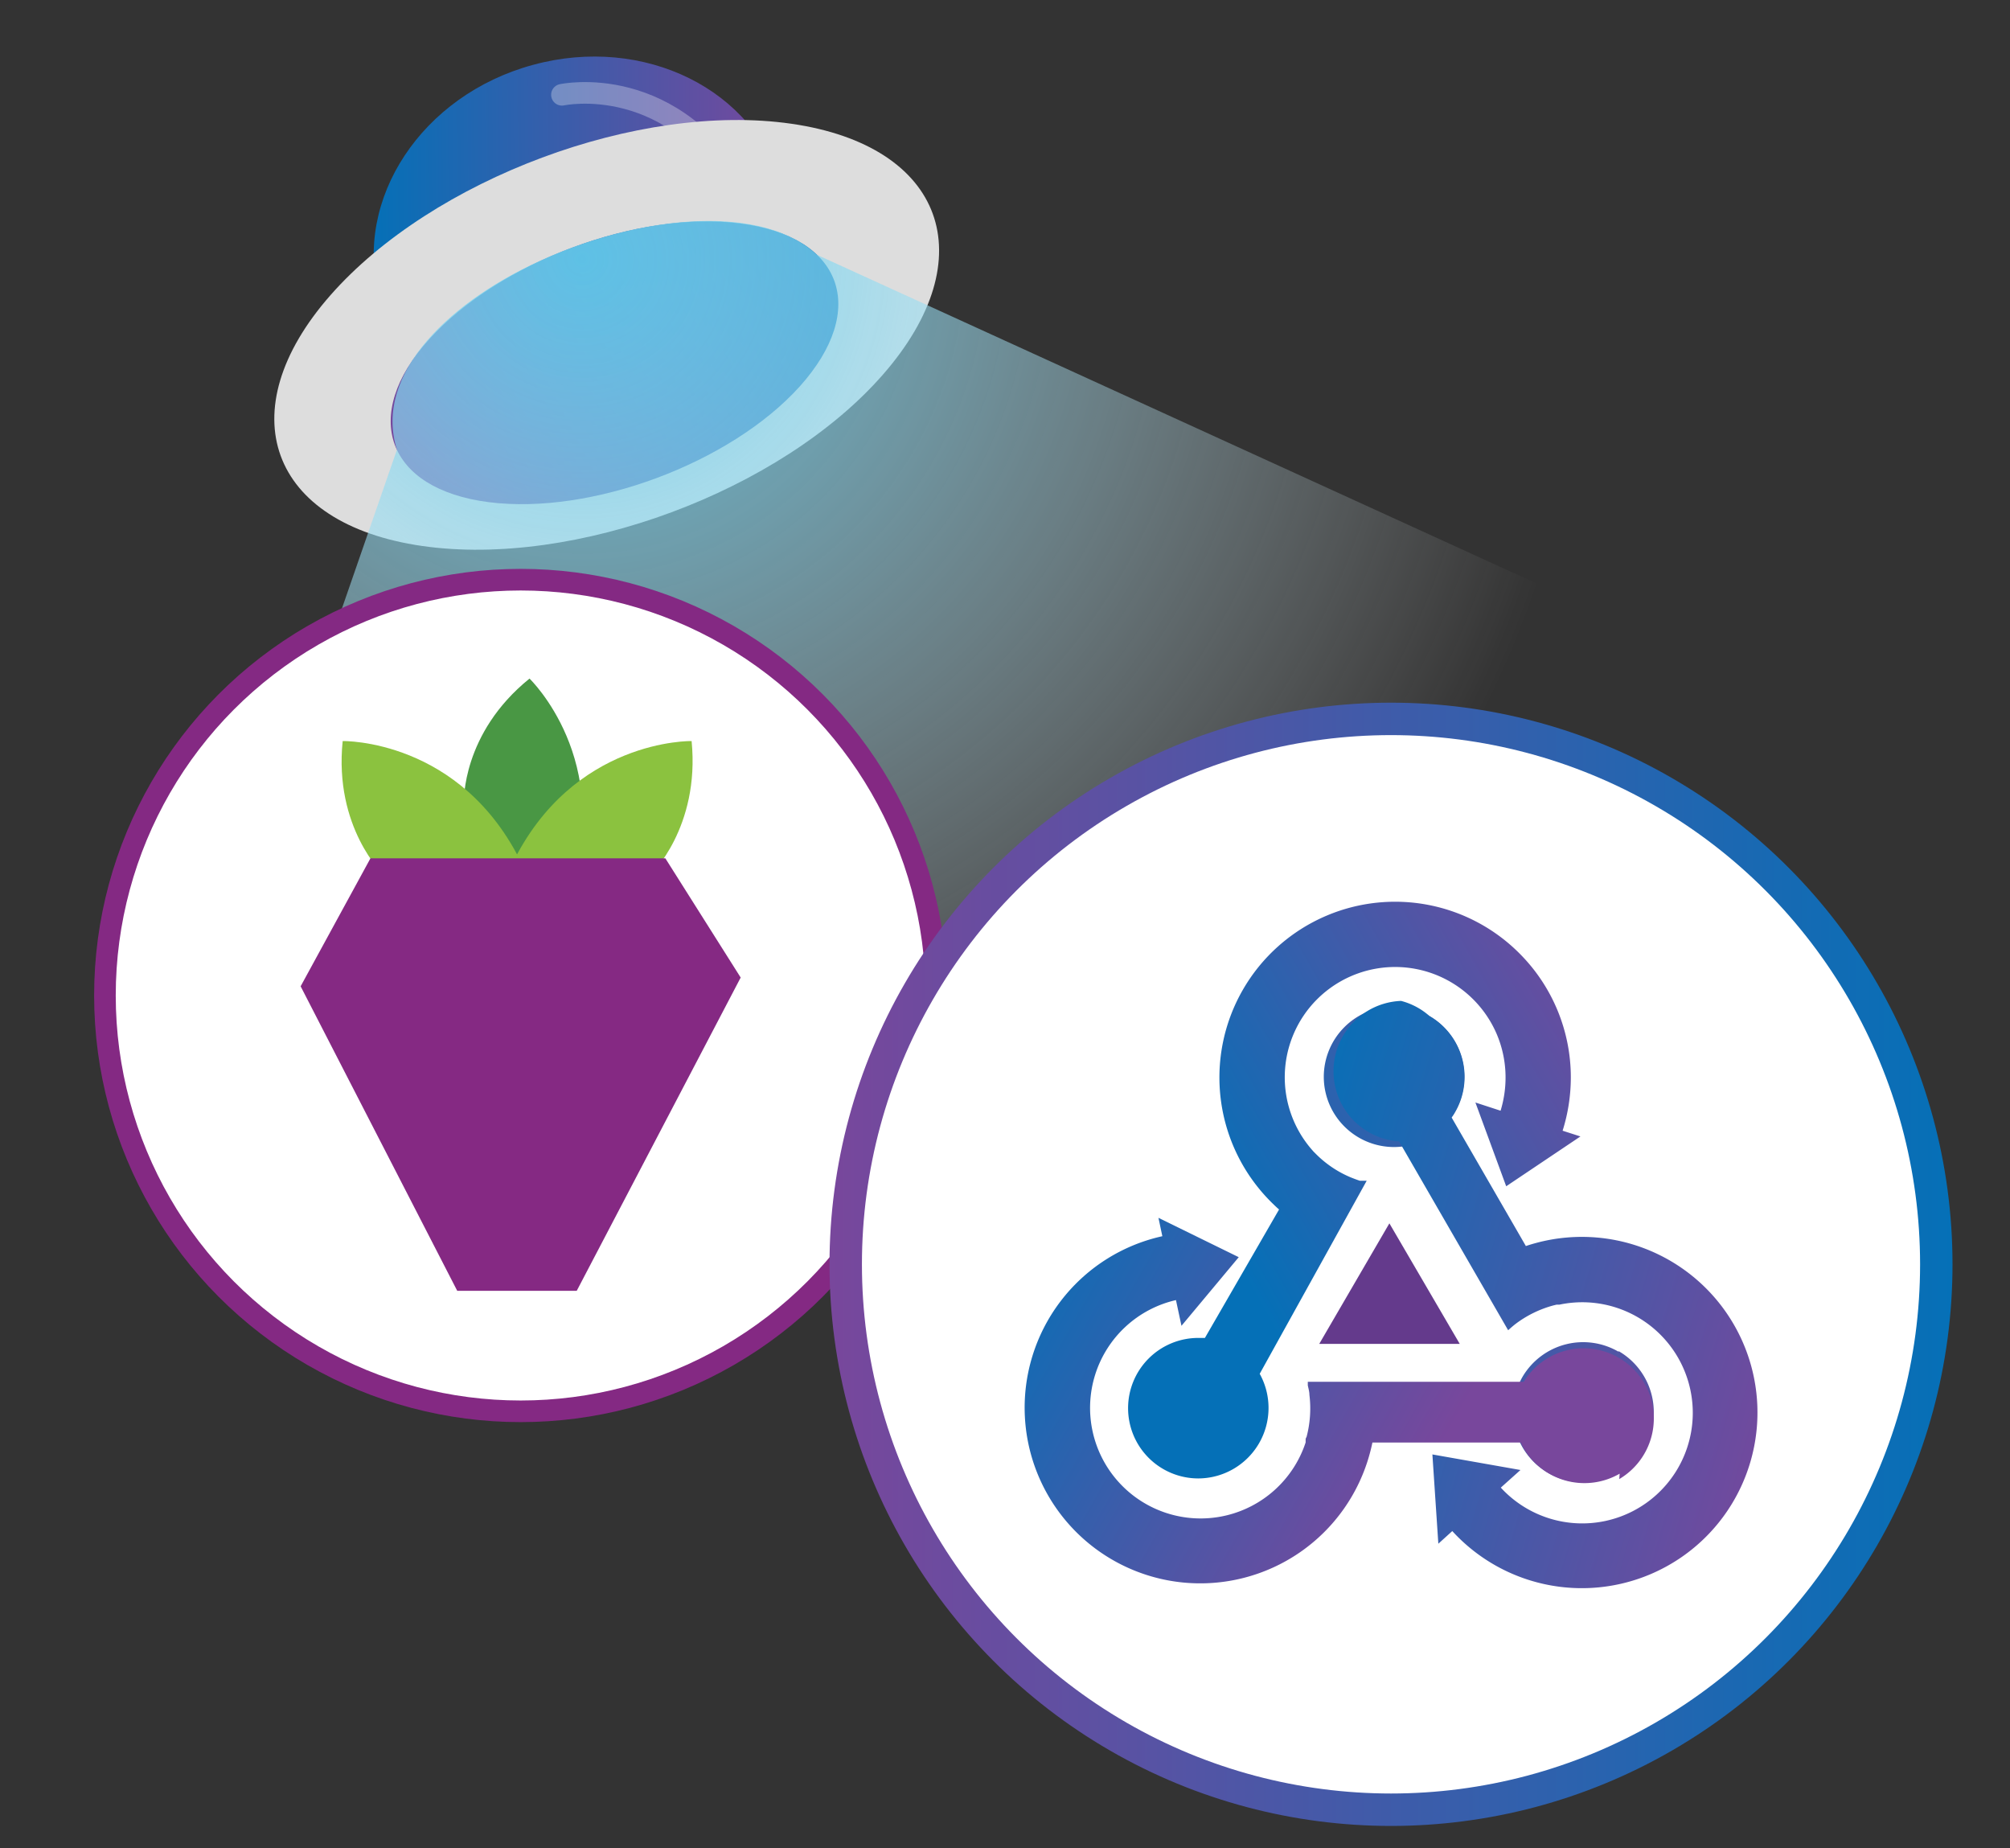 <svg id="Layer_1" data-name="Layer 1" xmlns="http://www.w3.org/2000/svg" xmlns:xlink="http://www.w3.org/1999/xlink" viewBox="0 0 186 171"><rect x="0" y="0" width="186" height="171" fill="#333333" stroke="none"/><defs><style>.cls-1{fill:url(#linear-gradient);}.cls-2{fill:none;stroke:#fff;stroke-linecap:round;opacity:0.3;}.cls-2,.cls-6,.cls-7{stroke-miterlimit:10;}.cls-2,.cls-6{stroke-width:2px;}.cls-3{fill:#ddd;}.cls-4{fill:url(#linear-gradient-2);}.cls-5{opacity:0.9;fill:url(#radial-gradient);}.cls-6,.cls-7{fill:#fff;}.cls-6{stroke:#842983;}.cls-7{stroke-width:3px;stroke:url(#linear-gradient-3);}.cls-8{fill:url(#linear-gradient-4);}.cls-9{fill:url(#linear-gradient-5);}.cls-10{fill:url(#linear-gradient-6);}.cls-11{fill:#643a8c;}.cls-12{fill:#499744;}.cls-13{fill:#8bc23f;}.cls-14{fill:#852983;}</style><linearGradient id="linear-gradient" x1="22.27" y1="34.42" x2="60.48" y2="34.42" gradientTransform="translate(11.88 -12.95) rotate(-0.67)" gradientUnits="userSpaceOnUse"><stop offset="0" stop-color="#0570b7"/><stop offset="1" stop-color="#78479c"/></linearGradient><linearGradient id="linear-gradient-2" x1="-1036.75" y1="-1428.84" x2="-993.58" y2="-1428.84" gradientTransform="translate(-1504.19 -763.48) rotate(152.44)" xlink:href="#linear-gradient"/><radialGradient id="radial-gradient" cx="109.54" cy="-54.34" r="93.47" gradientTransform="translate(-60.89 66.17) rotate(6.19)" gradientUnits="userSpaceOnUse"><stop offset="0" stop-color="#62ccec"/><stop offset="1" stop-color="#fff" stop-opacity="0"/></radialGradient><linearGradient id="linear-gradient-3" x1="76.76" y1="116.97" x2="180.68" y2="116.97" gradientUnits="userSpaceOnUse"><stop offset="0" stop-color="#78479c"/><stop offset="1" stop-color="#0570b7"/></linearGradient><linearGradient id="linear-gradient-4" x1="-473.35" y1="-415.65" x2="-473.51" y2="-415.76" gradientTransform="matrix(216.84, 0, 0, -276.25, 102788.97, -114740.46)" xlink:href="#linear-gradient-3"/><linearGradient id="linear-gradient-5" x1="-471.72" y1="-407.91" x2="-471.68" y2="-408.1" gradientTransform="matrix(-108.42, 187.79, 239.14, 138.07, 46569.67, 145033.88)" xlink:href="#linear-gradient-3"/><linearGradient id="linear-gradient-6" x1="-481.02" y1="-410.58" x2="-481.17" y2="-410.69" gradientTransform="matrix(-108.42, -187.79, -239.14, 138.07, -150251.37, -33517.63)" xlink:href="#linear-gradient"/></defs><path class="cls-1" d="M49.33,6c10.27-2.8,20.55,2.29,23,11.37S67.46,32.78,57.18,35.58s-19.68,1-22.09-8.09S39.05,8.78,49.33,6Z"/><path class="cls-2" d="M52,8.77s10.45-2.28,16.88,9.52"/><path class="cls-3" d="M81.71,34.65c-9.44,10.8-28.54,17.9-42.66,15.86s-17.92-12.45-8.47-23.2S59.12,9.41,73.24,11.45,91.15,23.85,81.71,34.65Z"/><path class="cls-4" d="M74,35.76c-6.43,7.12-19.3,11.9-28.76,10.7s-11.94-8-5.51-15.09S59,19.46,68.49,20.67,80.41,28.62,74,35.76Z"/><path class="cls-5" d="M36.73,41.61,0,147.59l172,18.66,10.2-94L75.59,23.57C65.61,14.23,32.29,27.46,36.73,41.61Z"/><circle class="cls-6" cx="48.18" cy="92.1" r="38.47"/><circle class="cls-7" cx="128.72" cy="116.97" r="50.46"/><g id="Symbol"><path id="Path_5168" data-name="Path 5168" class="cls-8" d="M104.39,130.28a6.5,6.5,0,0,1,6.5-6.5l.61,0,6.86-11.88c-.26-.23-.51-.47-.76-.72a16.26,16.26,0,0,1,5.17-26.47,16.24,16.24,0,0,1,17.82,3.48,16.21,16.21,0,0,1,4.77,11.5,16.46,16.46,0,0,1-.76,4.92l1.65.53-6.87,4.61L136.53,102l2.33.76a10.54,10.54,0,0,0,.46-3.05,10.25,10.25,0,0,0-.8-4,10.25,10.25,0,0,0-5.44-5.44,10.22,10.22,0,0,0-11.21,2.19,10.2,10.2,0,0,0-.39,14h0l.06.07,0,0v0l0,0h0l0,0h0l.21.21a10,10,0,0,0,3.25,2.19h0l0,0h0c.28.11.56.22.84.31h.63L116.57,127.1a6.52,6.52,0,0,1-5.68,9.68h0A6.5,6.5,0,0,1,104.39,130.28ZM122.5,99.62a6.51,6.51,0,0,1,6.51-6.5h0a6.5,6.5,0,1,1-6.51,6.5Z"/><path id="Path_5169" data-name="Path 5169" class="cls-9" d="M132.28,94a6.5,6.5,0,0,1,2.38,8.88,4.45,4.45,0,0,1-.33.51l6.87,11.89c.32-.11.66-.21,1-.3a16.25,16.25,0,1,1-7.81,26.67l-1.29,1.17-.55-8.26L140.7,136l-1.82,1.63a10.23,10.23,0,1,0,5.43-16.93h0l-.09,0h-.17l-.29.07a10.22,10.22,0,0,0-3.52,1.72h0l0,0h0c-.23.18-.46.38-.68.58h0l0,0h0l0,0h0l0,0h0l0,0h0l0,0v0h0l0,0v0l0,0h0l0,0h0l0,0h0l0,0h0l0,0h0l0,0,0,0-10.09-17.47a6.51,6.51,0,0,1,.18-13A6.39,6.39,0,0,1,132.28,94Zm17.5,31a6.51,6.51,0,1,1-8.89,2.38A6.51,6.51,0,0,1,149.78,125.06Z"/><path id="Path_5170" data-name="Path 5170" class="cls-10" d="M149.88,136.34A6.52,6.52,0,0,1,141,134q-.15-.27-.27-.54H127c-.07.34-.15.67-.24,1a16.25,16.25,0,1,1-19.2-20.09l-.36-1.7,7.43,3.64-5.3,6.35-.51-2.38a10.23,10.23,0,1,0,12,13.17h0s0-.06,0-.09l0-.05v0l0,0v-.07c0-.09,0-.19.08-.28a10.32,10.32,0,0,0,.27-3.91h0v0h0c0-.29-.09-.59-.15-.88h0v0h0v0h0v0h0v-.25h0v-.08h0v0h0v0l0,0H141a6.5,6.5,0,1,1,8.84,9Z"/><path id="Path_5171" data-name="Path 5171" class="cls-11" d="M128.57,113.18l6.51,11.15h-13Z"/></g><path class="cls-12" d="M49,62.78s7.92,7.58,3.67,19.82-9.74-8.41-9.74-8.41S42.71,67.86,49,62.78Z"/><path class="cls-13" d="M64,68.56S53,68.32,47.36,80s12.84.94,12.84.94S64.79,76.57,64,68.56Z"/><path class="cls-13" d="M31.71,68.56s11-.24,16.61,11.42-12.84.94-12.84.94S30.89,76.57,31.71,68.56Z"/><polygon class="cls-14" points="34.28 79.41 27.82 91.25 42.31 119.42 53.37 119.42 68.54 90.44 61.57 79.41 34.28 79.41"/></svg>